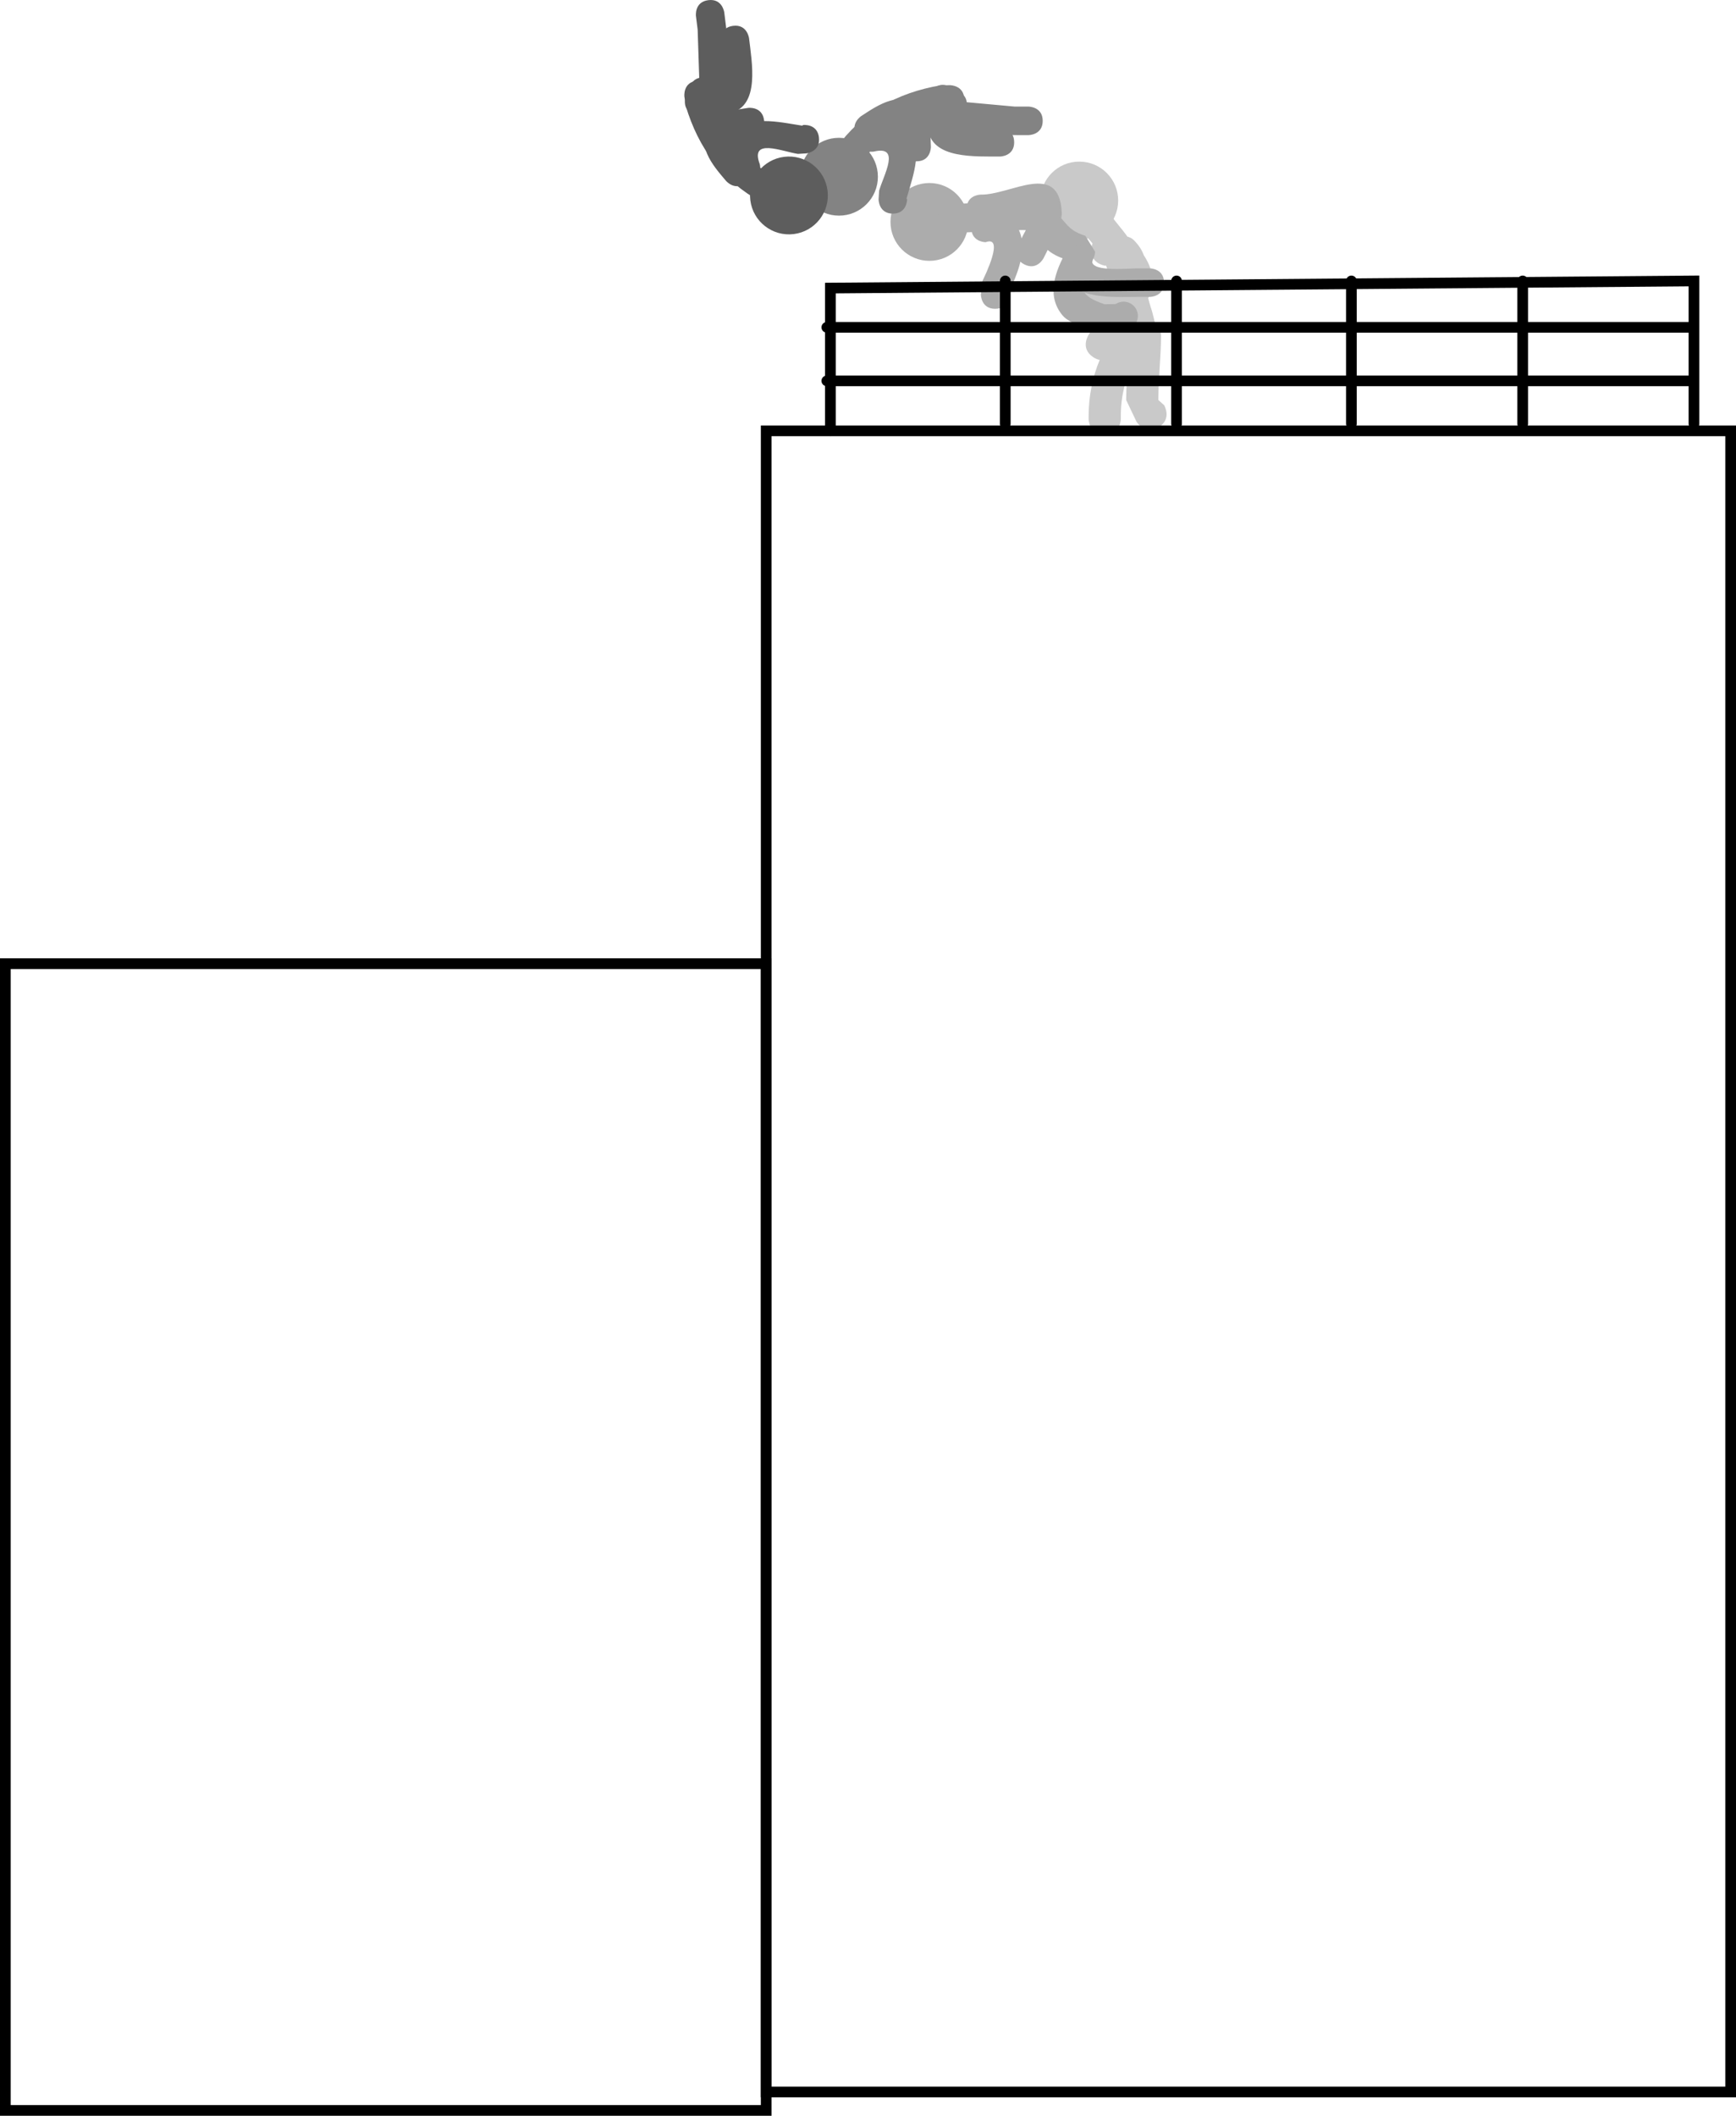 <svg version="1.1" xmlns="http://www.w3.org/2000/svg" xmlns:xlink="http://www.w3.org/1999/xlink" width="243.242" height="296.433" viewBox="0,0,243.242,296.433"><g transform="translate(-136.397,-122.639)"><g data-paper-data="{&quot;isPaintingLayer&quot;:true}" fill-rule="nonzero" stroke-linejoin="miter" stroke-miterlimit="10" stroke-dasharray="" stroke-dashoffset="0" style="mix-blend-mode: normal"><path d="M137.147,418.322v-160.661h106.607v160.661z" fill="none" stroke="#000000" stroke-width="1.5" stroke-linecap="butt"/><path d="M282.167,150.733c0,-3.011 2.441,-5.452 5.452,-5.452c3.011,0 5.452,2.441 5.452,5.452c0,3.011 -2.441,5.452 -5.452,5.452c-3.011,0 -5.452,-2.441 -5.452,-5.452z" fill="#c9c9c9" stroke="none" stroke-width="0" stroke-linecap="butt"/><path d="M287.59,165.993c-0.837,-2.094 1.256,-2.931 1.256,-2.931l1.308,-0.419c0.376,-0.279 1.135,-0.883 1.664,-1.46c-0.131,-0.439 -0.271,-0.871 -0.426,-1.293c-0.012,-0.014 -0.025,-0.029 -0.038,-0.044c-0.052,0.004 -0.106,0.01 -0.163,0.016c0,0 -2.224,-0.371 -1.854,-2.595c0.032,-0.195 0.079,-0.369 0.137,-0.526c-0.452,-0.523 -0.913,-1.042 -1.292,-1.611c0,0 -1.251,-1.876 0.625,-3.127c1.876,-1.251 3.127,0.625 3.127,0.625c0.732,1.1 1.671,2.075 2.425,3.158c0.349,0.099 0.666,0.254 0.922,0.513c0.696,0.704 1.142,1.416 1.388,2.124c0.044,0.058 0.085,0.118 0.124,0.18c1.409,2.237 1.237,4.073 0.481,5.817c0.17,0.647 0.352,1.283 0.56,1.9l0.383,1.506c0.861,0.652 0.861,1.838 0.861,1.838c-0.01,3.031 -0.376,5.973 -0.376,9.02l0.806,0.719c0,0 1.16,1.934 -0.773,3.094c-1.934,1.16 -3.094,-0.773 -3.094,-0.773l-1.449,-3.039c0,-1.021 0.044,-2.033 0.101,-3.041c-0.574,1.668 -0.86,3.436 -0.853,5.296v0.376c0,0 0,2.255 -2.255,2.255c-2.255,0 -2.255,-2.255 -2.255,-2.255v-0.376c0.009,-2.814 0.532,-5.429 1.549,-7.876c-0.286,-0.054 -0.594,-0.178 -0.921,-0.396c-1.876,-1.251 -0.625,-3.127 -0.625,-3.127l1.429,-2.136c0.021,-0.042 0.042,-0.083 0.064,-0.125c-0.414,0.132 -2.106,0.541 -2.838,-1.289z" fill="#c9c9c9" stroke="none" stroke-width="0.5" stroke-linecap="butt"/><path d="M349.75,182v-20" fill="#a7a7a7" stroke="#000000" stroke-width="1.5" stroke-linecap="round"/><path d="M325.75,162v20" fill="#838383" stroke="#000000" stroke-width="1.5" stroke-linecap="round"/><path d="M301.25,162v20" fill="none" stroke="#000000" stroke-width="1.5" stroke-linecap="round"/><path d="M261.167,153.733c0,-3.011 2.441,-5.452 5.452,-5.452c3.011,0 5.452,2.441 5.452,5.452c0,3.011 -2.441,5.452 -5.452,5.452c-3.011,0 -5.452,-2.441 -5.452,-5.452z" fill="#acacac" stroke="none" stroke-width="0" stroke-linecap="butt"/><path d="M287.833,159.905c-0.837,0 -1.323,-0.35 -1.606,-0.757c-1.177,-0.381 -2.01,-0.662 -3.038,-1.482l-0.566,1.133c0,0 -0.894,1.789 -2.683,0.894c-0.232,-0.116 -0.418,-0.247 -0.568,-0.387c-0.38,1.617 -1.106,3.2 -1.749,4.492l0.211,0.106c0,0 0,2 -2,2c-2,0 -2,-2 -2,-2l0.211,-1.894c0.429,-0.853 3.103,-6.412 0.456,-5.439c0,0 -1.583,0 -1.932,-1.408c-0.907,0.043 -1.817,0.075 -2.734,0.075c0,0 -2,0 -2,-2c0,-2 2,-2 2,-2c0.644,0 1.362,-0.047 2.125,-0.115c0.438,-1.218 1.875,-1.218 1.875,-1.218c4.147,0.075 10.931,-4.81 11.33,2.446c0.016,0.291 -0.014,0.578 -0.073,0.862c0.922,1.013 1.264,1.78 3.375,2.461l1.368,2.231c0,0 0,2 -2,2zM279.711,155.677c0.136,-0.269 0.282,-0.534 0.424,-0.8c-0.331,-0.017 -0.676,-0.011 -0.967,-0.001c0.168,0.376 0.286,0.766 0.362,1.165z" fill="#acacac" stroke="none" stroke-width="0.5" stroke-linecap="butt"/><path d="M294.833,167.238c0,2 -2,2 -2,2l-2.32,-0.026c-1.386,-0.45 -4.215,-1.191 -5.191,-2.33c-2.422,-2.829 -1.013,-6.297 0.441,-8.969c0,0 0.992,-1.736 2.729,-0.744c1.736,0.992 0.744,2.729 0.744,2.729c-1.989,3.244 -1.319,4.243 1.917,5.367l1.68,-0.026c0,0 2,0 2,2z" fill="#acacac" stroke="none" stroke-width="0.5" stroke-linecap="butt"/><path d="M291.833,166.905c0,-1.105 0.895,-2 2,-2c1.105,0 2,0.895 2,2c0,1.105 -0.895,2 -2,2c-1.105,0 -2,-0.895 -2,-2z" fill="#acacac" stroke="none" stroke-width="0.5" stroke-linecap="butt"/><path d="M299.5,162.238c0,2 -2,2 -2,2h-1.667c-2.958,-0.003 -7.79,0.375 -9.977,-2.194c-0.683,-0.802 -0.237,-2.093 -0.356,-3.139c0,0 0,-2 2,-2c2,0 2,2 2,2c-0.799,1.931 4.792,1.335 6.333,1.333h1.667c0,0 2,0 2,2z" fill="#acacac" stroke="none" stroke-width="0.5" stroke-linecap="butt"/><path d="M248.5,147.399c0,-3.011 2.441,-5.452 5.452,-5.452c3.011,0 5.452,2.441 5.452,5.452c0,3.011 -2.441,5.452 -5.452,5.452c-3.011,0 -5.452,-2.441 -5.452,-5.452z" fill="#838383" stroke="none" stroke-width="0" stroke-linecap="butt"/><path d="M271.5,136.571c0,2 -2,2 -2,2l-0.671,-0.027c-4.986,0.814 -9.093,3.006 -12.035,7.19c0,0 -1.162,1.627 -2.79,0.465c-1.627,-1.162 -0.465,-2.79 -0.465,-2.79c3.639,-5.03 8.554,-7.78 14.632,-8.81l1.329,-0.027c0,0 2,0 2,2z" fill="#838383" stroke="none" stroke-width="0.5" stroke-linecap="butt"/><path d="M278.5,142.571c0,2 -2,2 -2,2h-1.333c-3.943,-0.008 -9.865,-0.14 -8.581,-5.913c0.216,-0.971 1.056,-1.687 1.583,-2.53c0,0 1.109,-1.664 2.773,-0.555c1.664,1.109 0.555,2.773 0.555,2.773c-0.445,0.604 -1.896,1.389 -1.296,1.839c0.96,0.72 3.918,0.387 4.965,0.385h1.333c0,0 2,0 2,2z" fill="#838383" stroke="none" stroke-width="0.5" stroke-linecap="butt"/><path d="M261.5,152.571c-2,0 -2,-2 -2,-2l0.077,-1.216c0.634,-2.218 3.087,-6.394 -0.748,-5.478c0,0 -1.973,0.329 -2.302,-1.644c-0.034,-0.206 -0.044,-0.393 -0.033,-0.565c-1.093,-1.657 0.563,-2.761 0.563,-2.761c2.443,-1.605 5.597,-3.756 8.421,-1.177c0.412,-0.75 1.088,-1.539 1.357,-2.268c0,0 1.109,-1.664 2.773,-0.555c1.018,0.678 0.998,1.564 0.829,2.15c0.293,-0.075 0.591,-0.124 0.888,-0.146c0.018,-0.001 7.174,0.654 7.264,0.662l1.909,-0.002c0,0 2,0 2,2c0,2 -2,2 -2,2l-2.091,-0.002c-2.477,-0.224 -4.988,-0.203 -7.43,-0.673c-1.393,-0.268 -3.135,-0.098 -4.426,-0.597c0.056,0.248 0.119,0.492 0.203,0.723l0.077,2.216c0,0 0,2 -2,2c-0.039,0 -0.076,-0.001 -0.114,-0.002c-0.193,1.714 -0.824,3.564 -1.297,5.218l0.077,0.117c0,0 0,2 -2,2z" fill="#838383" stroke="none" stroke-width="0.5" stroke-linecap="butt"/><path d="M247.615,155.434c-2.988,0.372 -5.712,-1.749 -6.084,-4.737c-0.372,-2.988 1.749,-5.712 4.737,-6.084c2.988,-0.372 5.712,1.749 6.084,4.737c0.372,2.988 -1.749,5.712 -4.737,6.084z" fill="#5d5d5d" stroke="none" stroke-width="0" stroke-linecap="butt"/><path d="M234.03,133.947c1.985,-0.247 2.232,1.738 2.232,1.738l0.056,0.669c1.424,4.848 4.106,8.652 8.621,11.055c0,0 1.759,0.953 0.806,2.711c-0.953,1.759 -2.711,0.806 -2.711,0.806c-5.441,-2.99 -8.777,-7.528 -10.55,-13.432l-0.191,-1.315c0,0 -0.247,-1.985 1.738,-2.232z" fill="#5d5d5d" stroke="none" stroke-width="0.5" stroke-linecap="butt"/><path d="M239.119,126.26c1.985,-0.247 2.232,1.738 2.232,1.738l0.165,1.323c0.479,3.914 1.08,9.807 -4.808,9.245c-0.99,-0.094 -1.804,-0.839 -2.706,-1.259c0,0 -1.788,-0.895 -0.893,-2.684c0.895,-1.788 2.684,-0.893 2.684,-0.893c0.654,0.367 1.613,1.71 1.985,1.059c0.596,-1.042 -0.1,-3.936 -0.231,-4.975l-0.165,-1.323c0,0 -0.247,-1.985 1.738,-2.232z" fill="#5d5d5d" stroke="none" stroke-width="0.5" stroke-linecap="butt"/><path d="M251.142,141.894c0.247,1.985 -1.738,2.232 -1.738,2.232l-1.216,0.074c-2.279,-0.355 -6.727,-2.273 -5.343,1.419c0,0 0.57,1.917 -1.347,2.487c-0.2,0.059 -0.385,0.092 -0.556,0.102c-1.51,1.29 -2.81,-0.217 -2.81,-0.217c-1.895,-2.226 -4.418,-5.09 -2.208,-8.211c-0.795,-0.317 -1.662,-0.89 -2.418,-1.067c0,0 -1.788,-0.895 -0.893,-2.684c0.548,-1.094 1.429,-1.184 2.031,-1.089c-0.111,-0.281 -0.196,-0.571 -0.255,-0.863c-0.004,-0.018 -0.237,-7.2 -0.24,-7.29l-0.238,-1.895c0,0 -0.247,-1.985 1.738,-2.232c1.985,-0.247 2.232,1.738 2.232,1.738l0.256,2.075c0.084,2.485 0.415,4.975 0.25,7.456c-0.094,1.416 0.289,3.123 -0.046,4.466c0.24,-0.086 0.474,-0.179 0.693,-0.291l2.19,-0.35c0,0 1.985,-0.247 2.232,1.738c0.005,0.038 0.009,0.076 0.012,0.113c1.725,-0.02 3.638,0.377 5.339,0.642l0.107,-0.091c0,0 1.985,-0.247 2.232,1.738z" fill="#5d5d5d" stroke="none" stroke-width="0.5" stroke-linecap="butt"/><path d="M243.754,415.736v-232.733h135.135v232.733z" fill="none" stroke="#000000" stroke-width="1.5" stroke-linecap="butt"/><path d="M252.75,183v-20l121,-1v20" fill="none" stroke="#000000" stroke-width="1.5" stroke-linecap="round"/><path d="M373.25,168.5h-121" fill="none" stroke="#000000" stroke-width="1.5" stroke-linecap="round"/><path d="M252.25,176h121" fill="none" stroke="#000000" stroke-width="1.5" stroke-linecap="round"/><path d="M277.25,162v20" fill="none" stroke="#000000" stroke-width="1.5" stroke-linecap="round"/></g></g></svg>